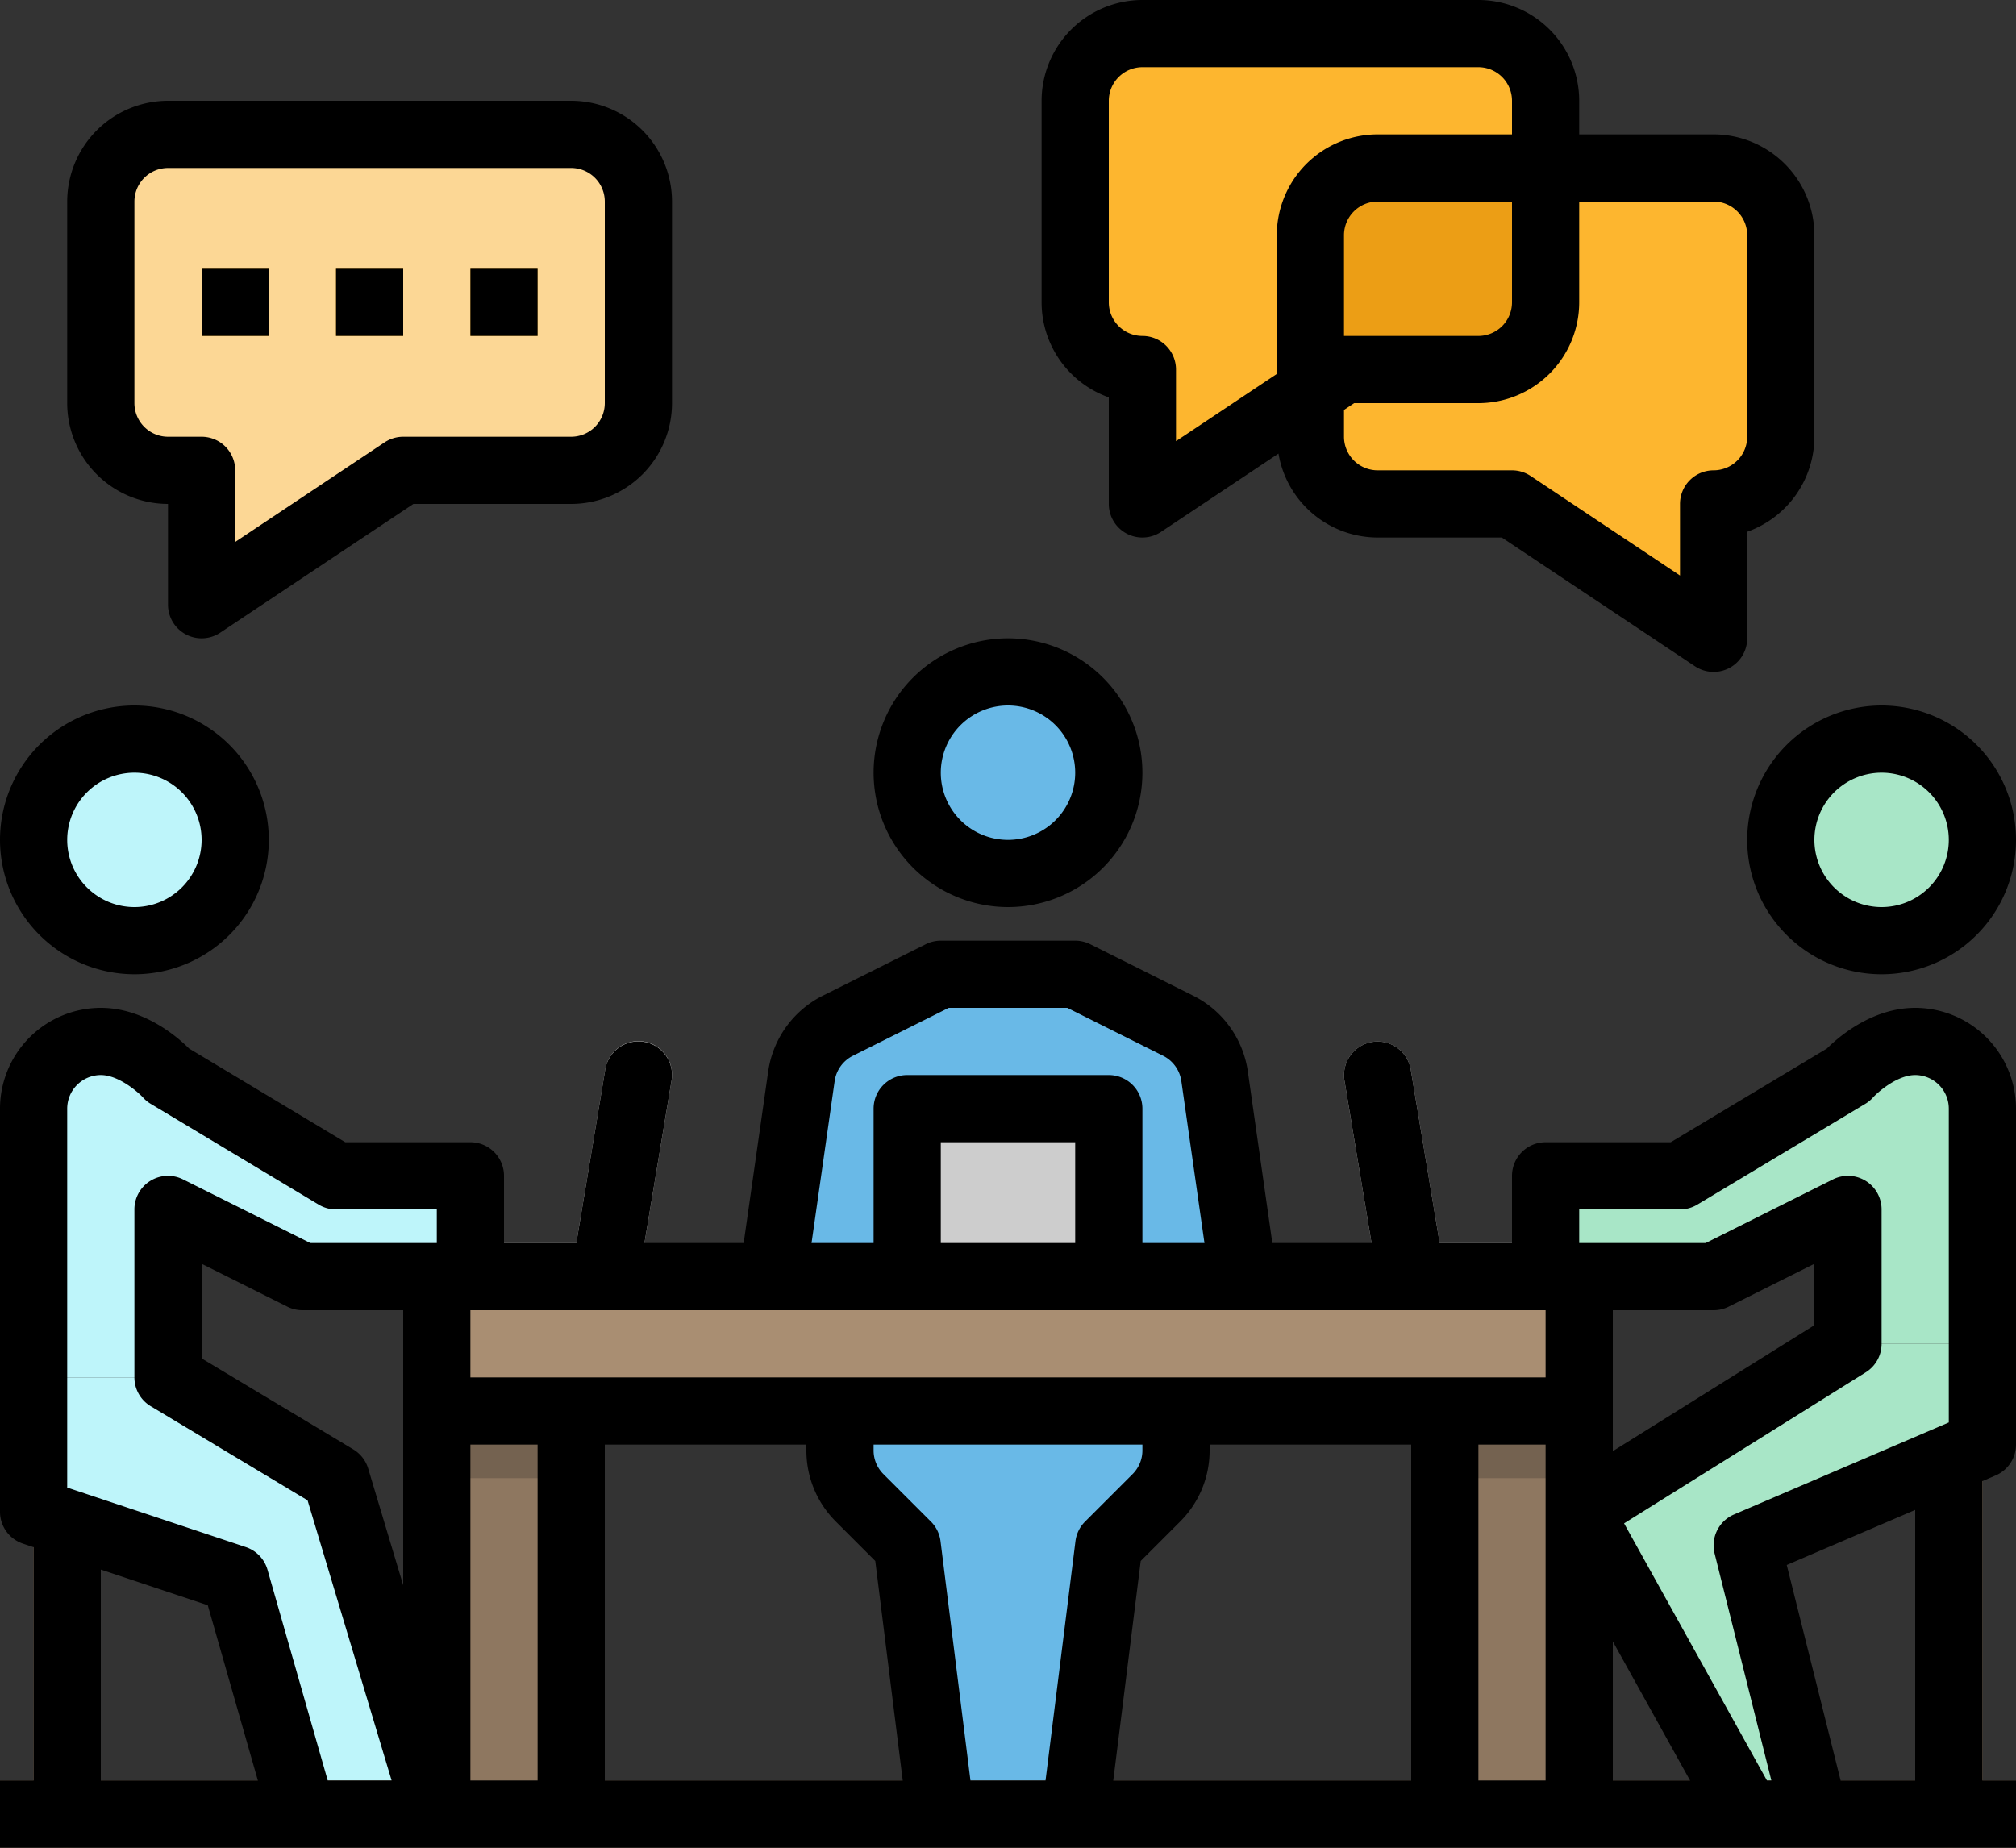 <?xml version="1.0" encoding="UTF-8" standalone="no"?>
<svg
   xmlns:dc="http://purl.org/dc/elements/1.1/"
   xmlns:cc="http://creativecommons.org/ns#"
   xmlns:rdf="http://www.w3.org/1999/02/22-rdf-syntax-ns#"
   xmlns:svg="http://www.w3.org/2000/svg"
   xmlns="http://www.w3.org/2000/svg"
   xmlns:sodipodi="http://sodipodi.sourceforge.net/DTD/sodipodi-0.dtd"
   xmlns:inkscape="http://www.inkscape.org/namespaces/inkscape"
   height="55"
   viewBox="0 0 60 55"
   width="60"
   version="1.1"
   id="svg81"
   sodipodi:docname="coworking_tiny.svg"
   inkscape:version="0.92.3 (2405546, 2018-03-11)">
  <rect x="0" y="0" width="60" height="55" fill="#333333" stroke="none"/>
  <defs
     id="defs85" />
  <sodipodi:namedview
     pagecolor="#ffffff"
     bordercolor="#666666"
     borderopacity="1"
     objecttolerance="10"
     gridtolerance="10"
     guidetolerance="10"
     inkscape:pageopacity="0"
     inkscape:pageshadow="2"
     inkscape:window-width="1366"
     inkscape:window-height="719"
     id="namedview83"
     showgrid="false"
     inkscape:zoom="0.4609375"
     inkscape:cx="240"
     inkscape:cy="224"
     inkscape:window-x="0"
     inkscape:window-y="25"
     inkscape:window-maximized="1"
     inkscape:current-layer="svg81" />
  <g
     id="filled_outline"
     data-name="filled outline"
     transform="matrix(0.125,0,0,0.125,-2,-5)">
    <path
       d="m 480,480 a 8,8 0 0 1 -8,-8 v -88 a 8,8 0 0 1 16,0 v 88 a 8,8 0 0 1 -8,8 z"
       id="path2"
       inkscape:connector-curvature="0"
       style="fill:#a98e72" />
    <path
       d="m 240,272 -24.5,12.251 a 16,16 0 0 0 -8.684,12.048 L 200,344 h 112 l -6.814,-47.7 a 16,16 0 0 0 -8.684,-12.048 L 272,272 Z"
       id="path4"
       inkscape:connector-curvature="0"
       style="fill:#69b9e7" />
    <path
       d="m 32,480 a 8,8 0 0 1 -8,-8 v -72 a 8,8 0 0 1 16,0 v 72 a 8,8 0 0 1 -8,8 z"
       id="path6"
       inkscape:connector-curvature="0"
       style="fill:#a98e72" />
    <path
       d="m 120,376 h 32 v 96 h -32 z"
       id="path8"
       inkscape:connector-curvature="0"
       style="fill:#8e7760" />
    <path
       d="m 360,376 h 32 v 96 h -32 z"
       id="path10"
       inkscape:connector-curvature="0"
       style="fill:#8e7760" />
    <path
       d="m 120,376 h 32 v 16 h -32 z"
       id="path12"
       inkscape:connector-curvature="0"
       style="fill:#746250" />
    <path
       d="m 360,376 h 32 v 16 h -32 z"
       id="path14"
       inkscape:connector-curvature="0"
       style="fill:#746250" />
    <path
       d="m 232,304 h 48 v 40 h -48 z"
       id="path16"
       inkscape:connector-curvature="0"
       style="fill:#cdcdcd" />
    <path
       d="m 456,360 -64,40 40,72 h 16 l -16,-64 56,-24 v -24 z"
       id="path18"
       inkscape:connector-curvature="0"
       style="fill:#a8e6c7" />
    <path
       d="m 392,352 h -40 a 8,8 0 0 1 -7.891,-6.684 l -8,-48 a 8,8 0 0 1 15.782,-2.632 L 358.777,336 H 392 a 8,8 0 0 1 0,16 z"
       id="path20"
       inkscape:connector-curvature="0"
       style="fill:#d9d9d9" />
    <path
       d="m 120,352 h 40 a 8,8 0 0 0 7.891,-6.684 l 8,-48 A 8,8 0 1 0 160.11,294.684 L 153.222,336 H 120 a 8,8 0 0 0 0,16 z"
       id="path22"
       inkscape:connector-curvature="0"
       style="fill:#d9d9d9" />
    <path
       d="m 56,368 40,24 24,80 H 88 L 72,416 24,400 v -32 z"
       id="path24"
       inkscape:connector-curvature="0"
       style="fill:#bef5fa" />
    <path
       d="M 46.28,290.168 96,320 h 32 v 24 H 88 L 56,328 Z"
       id="path26"
       inkscape:connector-curvature="0"
       style="fill:#bef5fa" />
    <path
       d="m 272,472 h -32 l -8,-64 -11.314,-11.314 A 16,16 0 0 1 216,385.373 V 376 h 80 v 9.373 a 16,16 0 0 1 -4.686,11.313 L 280,408 Z"
       id="path28"
       inkscape:connector-curvature="0"
       style="fill:#69b9e7" />
    <path
       d="m 368,48 h -80 a 16,16 0 0 0 -16,16 v 48 a 16,16 0 0 0 16,16 v 32 l 48,-32 h 32 a 16,16 0 0 0 16,-16 V 64 A 16,16 0 0 0 368,48 Z"
       id="path30"
       inkscape:connector-curvature="0"
       style="fill:#fdb62f" />
    <path
       d="m 64,152 v 32 l 48,-32 h 40 a 16,16 0 0 0 16,-16 V 88 A 16,16 0 0 0 152,72 H 56 A 16,16 0 0 0 40,88 v 48 a 16,16 0 0 0 16,16 z"
       id="path32"
       inkscape:connector-curvature="0"
       style="fill:#fcd795" />
    <path
       d="m 344,80 h 80 a 16,16 0 0 1 16,16 v 48 a 16,16 0 0 1 -16,16 v 32 L 376,160 H 344 A 16,16 0 0 1 328,144 V 96 a 16,16 0 0 1 16,-16 z"
       id="path34"
       inkscape:connector-curvature="0"
       style="fill:#fdb62f" />
    <path
       d="m 344,80 a 16,16 0 0 0 -16,16 v 37.333 L 336,128 h 32 a 16,16 0 0 0 16,-16 V 80 Z"
       id="path36"
       inkscape:connector-curvature="0"
       style="fill:#ec9e15" />
    <g
       id="g44"
       style="fill:#fdb62f">
      <path
         d="m 64,104 h 16 v 16 H 64 Z"
         id="path38"
         inkscape:connector-curvature="0" />
      <path
         d="m 96,104 h 16 v 16 H 96 Z"
         id="path40"
         inkscape:connector-curvature="0" />
      <path
         d="m 128,104 h 16 v 16 h -16 z"
         id="path42"
         inkscape:connector-curvature="0" />
    </g>
    <path
       d="m 16,464 h 480 v 16 H 16 Z"
       id="path46"
       inkscape:connector-curvature="0"
       style="fill:#746250" />
    <circle
       cx="256"
       cy="224"
       r="24"
       id="circle48"
       style="fill:#69b9e7" />
    <circle
       cx="464"
       cy="240"
       r="24"
       id="circle50"
       style="fill:#a8e6c7" />
    <circle
       cx="48"
       cy="240"
       r="24"
       id="circle52"
       style="fill:#bef5fa" />
    <path
       d="m 40,288 a 16,16 0 0 0 -16,16 v 64 H 56 V 304 A 16,16 0 0 0 40,288 Z"
       id="path54"
       inkscape:connector-curvature="0"
       style="fill:#bef5fa" />
    <path
       d="m 472,288 a 16,16 0 0 1 16,16 v 56 h -32 v -56 a 16,16 0 0 1 16,-16 z"
       id="path56"
       inkscape:connector-curvature="0"
       style="fill:#a8e6c7" />
    <path
       d="M 464,291.2 416,320 h -32 v 24 h 40 l 32,-16 z"
       id="path58"
       inkscape:connector-curvature="0"
       style="fill:#a8e6c7" />
    <path
       d="m 112,344 h 288 v 32 H 112 Z"
       id="path60"
       inkscape:connector-curvature="0"
       style="fill:#a98e72" />
    <path
       d="m 472,280 c -10.285,0 -18.285,6.957 -21.023,9.688 L 413.785,312 H 384 a 8,8 0 0 0 -8,8 v 16 h -17.223 l -6.886,-41.316 a 8,8 0 0 0 -15.782,2.632 L 342.557,336 h -23.62 l -5.832,-40.836 a 24,24 0 0 0 -13.027,-18.07 l -24.5,-12.25 A 8,8 0 0 0 272,264 h -32 a 8,8 0 0 0 -3.578,0.844 l -24.5,12.25 A 24,24 0 0 0 198.9,295.168 L 193.063,336 h -23.62 l 6.448,-38.684 a 8,8 0 1 0 -15.782,-2.632 L 153.223,336 H 136 v -16 a 8,8 0 0 0 -8,-8 H 98.215 L 61.023,289.688 C 58.285,286.957 50.285,280 40,280 a 24.027,24.027 0 0 0 -24,24 v 96 a 8,8 0 0 0 5.469,7.59 L 24,408.434 V 464 h -8 v 16 h 480 v -16 h -8 v -71.3 l 3.152,-1.351 A 8,8 0 0 0 496,384 V 304 A 24.027,24.027 0 0 0 472,280 Z M 400,430.873 418.4,464 H 400 Z M 400,352 h 24 a 8,8 0 0 0 3.578,-0.844 L 448,340.945 v 14.621 l -48,30 z M 214.73,297.438 a 8.014,8.014 0 0 1 4.348,-6.032 L 241.887,280 h 28.226 l 22.813,11.406 a 8.018,8.018 0 0 1 4.344,6.028 L 302.777,336 H 288 v -32 a 8,8 0 0 0 -8,-8 h -48 a 8,8 0 0 0 -8,8 v 32 H 209.223 Z M 272,336 h -32 v -24 h 32 z m 112,16 v 16 H 128 v -16 z m -80,33.371 V 384 h 48 v 80 h -70.938 l 6.536,-52.285 9.371,-9.371 A 23.841,23.841 0 0 0 304,385.371 Z m -88.969,16.973 9.371,9.371 6.536,52.285 H 160 v -80 h 48 v 1.371 a 23.841,23.841 0 0 0 7.031,16.973 z M 112,417.49 103.664,389.7 a 8.006,8.006 0 0 0 -3.547,-4.562 L 64,363.469 v -22.524 l 20.422,10.211 A 8,8 0 0 0 88,352 h 24 z M 40,413.766 65.469,422.254 77.4,464 H 40 Z M 94.035,464 79.691,413.8 a 8,8 0 0 0 -5.16,-5.391 L 32,394.234 V 304 a 8.011,8.011 0 0 1 8,-8 c 4.188,0 8.793,3.98 10.039,5.336 a 7.912,7.912 0 0 0 1.844,1.523 l 40,24 A 8.014,8.014 0 0 0 96,328 h 24 v 8 H 89.887 L 59.578,320.844 A 8,8 0 0 0 48,328 v 40 a 8,8 0 0 0 3.883,6.859 L 89.227,397.266 109.246,464 Z M 128,464 v -80 h 16 v 80 z m 119.062,0 -7.125,-56.992 a 7.98,7.98 0 0 0 -2.281,-4.664 L 226.344,391.031 A 7.951,7.951 0 0 1 224,385.371 V 384 h 64 v 1.371 a 7.951,7.951 0 0 1 -2.344,5.66 l -11.312,11.313 a 7.987,7.987 0 0 0 -2.282,4.664 L 264.937,464 Z M 368,464 v -80 h 16 v 80 z m 68.707,0 -34.023,-61.242 57.554,-35.973 A 8.006,8.006 0 0 0 464,360 v -32 a 8,8 0 0 0 -11.578,-7.156 L 422.113,336 H 392 v -8 h 24 a 8.014,8.014 0 0 0 4.117,-1.141 l 40,-24 a 7.912,7.912 0 0 0 1.844,-1.523 C 462.969,300.211 467.633,296 472,296 a 8.011,8.011 0 0 1 8,8 v 74.727 l -51.152,21.921 a 8,8 0 0 0 -4.61,9.293 L 437.754,464 Z M 472,464 H 454.247 L 441.414,412.668 472,399.56 Z"
       id="path62"
       inkscape:connector-curvature="0" />
    <path
       d="M 280,134.629 V 160 a 8,8 0 0 0 12.437,6.656 L 320.4,148.011 A 23.986,23.986 0 0 0 344,168 h 29.578 l 45.984,30.656 A 8,8 0 0 0 432,192 V 166.629 A 24.041,24.041 0 0 0 448,144 V 96 A 24.027,24.027 0 0 0 424,72 H 392 V 64 A 24.027,24.027 0 0 0 368,40 h -80 a 24.027,24.027 0 0 0 -24,24 v 48 a 24.04,24.04 0 0 0 16,22.629 z M 424,88 a 8.011,8.011 0 0 1 8,8 v 48 a 8.011,8.011 0 0 1 -8,8 8,8 0 0 0 -8,8 v 17.051 L 380.437,153.344 A 8.005,8.005 0 0 0 376,152 h -32 a 8.011,8.011 0 0 1 -8,-8 v -6.385 L 338.422,136 H 368 a 24.027,24.027 0 0 0 24,-24 V 88 Z m -88,32 V 96 a 8.011,8.011 0 0 1 8,-8 h 32 v 24 a 8.011,8.011 0 0 1 -8,8 z M 280,64 a 8.011,8.011 0 0 1 8,-8 h 80 a 8.011,8.011 0 0 1 8,8 v 8 h -32 a 24.027,24.027 0 0 0 -24,24 v 33.052 l -24,16 V 128 a 8,8 0 0 0 -8,-8 8.011,8.011 0 0 1 -8,-8 z"
       id="path64"
       inkscape:connector-curvature="0" />
    <path
       d="m 56,160 v 24 a 8,8 0 0 0 12.438,6.656 L 114.422,160 H 152 a 24.027,24.027 0 0 0 24,-24 V 88 A 24.027,24.027 0 0 0 152,64 H 56 A 24.027,24.027 0 0 0 32,88 v 48 a 24.027,24.027 0 0 0 24,24 z M 48,88 a 8.011,8.011 0 0 1 8,-8 h 96 a 8.011,8.011 0 0 1 8,8 v 48 a 8.011,8.011 0 0 1 -8,8 h -40 a 8.011,8.011 0 0 0 -4.438,1.344 L 72,169.051 V 152 a 8,8 0 0 0 -8,-8 h -8 a 8.011,8.011 0 0 1 -8,-8 z"
       id="path66"
       inkscape:connector-curvature="0" />
    <path
       d="m 64,104 h 16 v 16 H 64 Z"
       id="path68"
       inkscape:connector-curvature="0" />
    <path
       d="m 96,104 h 16 v 16 H 96 Z"
       id="path70"
       inkscape:connector-curvature="0" />
    <path
       d="m 128,104 h 16 v 16 h -16 z"
       id="path72"
       inkscape:connector-curvature="0" />
    <path
       d="m 256,256 a 32,32 0 1 0 -32,-32 32.036,32.036 0 0 0 32,32 z m 0,-48 a 16,16 0 1 1 -16,16 16.016,16.016 0 0 1 16,-16 z"
       id="path74"
       inkscape:connector-curvature="0" />
    <path
       d="m 432,240 a 32,32 0 1 0 32,-32 32.036,32.036 0 0 0 -32,32 z m 32,-16 a 16,16 0 1 1 -16,16 16.016,16.016 0 0 1 16,-16 z"
       id="path76"
       inkscape:connector-curvature="0" />
    <path
       d="m 48,272 a 32,32 0 1 0 -32,-32 32.036,32.036 0 0 0 32,32 z m 0,-48 a 16,16 0 1 1 -16,16 16.016,16.016 0 0 1 16,-16 z"
       id="path78"
       inkscape:connector-curvature="0" />
  </g>
</svg>
